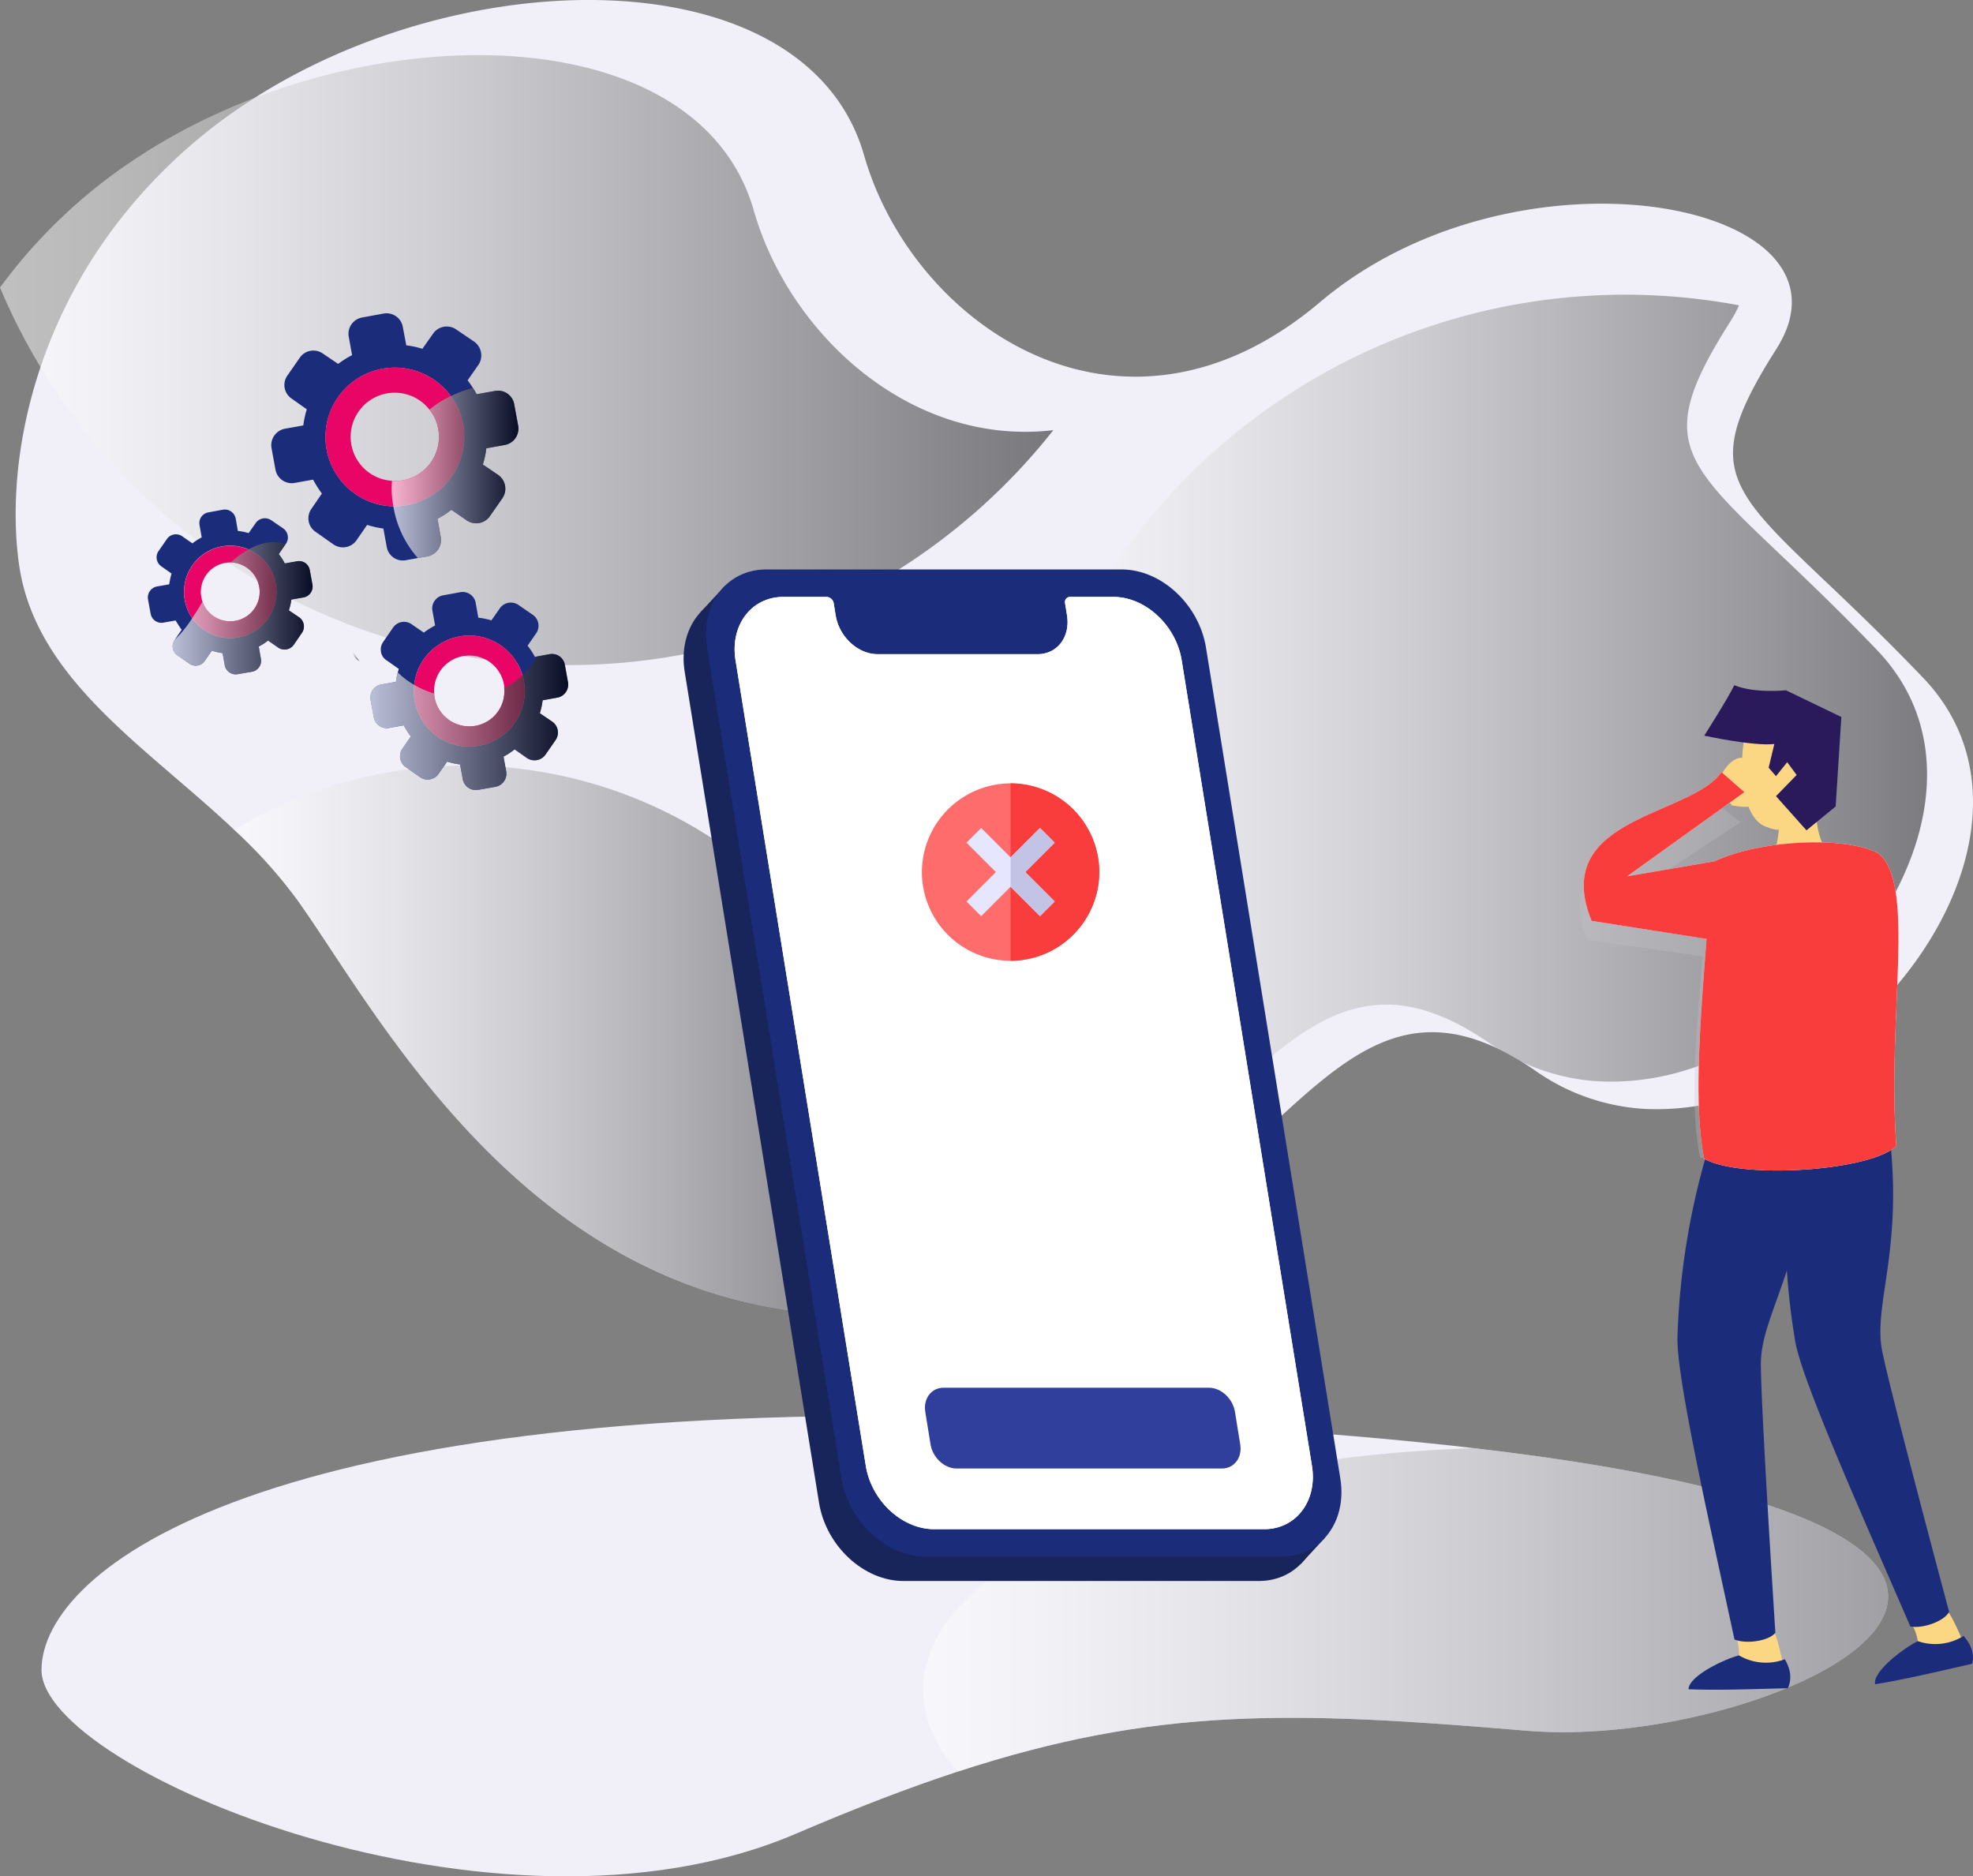 <svg xmlns="http://www.w3.org/2000/svg" xmlns:xlink="http://www.w3.org/1999/xlink" width="599.785" height="570.375" viewBox="0 0 599.785 570.375"><rect x="0" y="0" width="599.785" height="570.375" fill="#808080" stroke="none"/><defs><style>.a{fill:#f1eff8;}.b{opacity:0.5;fill:url(#a);}.b,.e,.f{mix-blend-mode:overlay;isolation:isolate;}.c{fill:#1b2c7b;}.d{fill:#e90566;}.e,.f{opacity:0.7;}.e{fill:url(#e);}.f{fill:url(#f);}.g{fill:#fbd783;}.h{fill:#2a195b;}.i{fill:#fff;}.j{fill:#c7c7c9;opacity:0.29;}.k{fill:#f93d3d;}.l{fill:#18255b;}.m{fill:#2f3f9b;}.n{fill:#ff6c6c;}.o{fill:#e6e6ff;}.p{fill:#c3c3e5;}</style><linearGradient id="a" y1="0.5" x2="1" y2="0.5" gradientUnits="objectBoundingBox"><stop offset="0" stop-color="#fff"/><stop offset="0.085" stop-color="#f5f5f5"/><stop offset="0.229" stop-color="#dadada"/><stop offset="0.413" stop-color="#afafaf"/><stop offset="0.631" stop-color="#747474"/><stop offset="0.876" stop-color="#292929"/><stop offset="1"/></linearGradient><linearGradient id="e" y1="0.5" x2="1" y2="0.5" gradientUnits="objectBoundingBox"><stop offset="0" stop-color="#fff"/><stop offset="0.256" stop-color="#c1c1c1"/><stop offset="0.845" stop-color="#292929"/><stop offset="1"/></linearGradient><linearGradient id="f" x1="0" y1="0.5" x2="1" y2="0.5" xlink:href="#e"/></defs><g transform="translate(-744.039 -748.83)"><g transform="translate(756.664 1179.201)"><path class="a" d="M1199.9,998.611c-71.109-6.046-112.534-7.256-172.706,12.4-15.07,4.937-31.247,11.187-49.39,18.948-90.711,38.854-229.251-19.454-229.251-49.792s66.271-84.009,299.352-76.6c55.536,1.763,100.389,4.987,136.221,9.169C1411.062,939.193,1276.657,1005.162,1199.9,998.611Z" transform="translate(-748.558 -902.872)"/><path class="b" d="M1027.824,992.277c-71.109-6.046-112.534-7.256-172.706,12.4-6.907-7.761-10.634-16.129-10.634-24.846,0-38.754,73.828-70.553,167.565-73.428C1238.982,932.86,1104.577,998.829,1027.824,992.277Z" transform="translate(-576.478 -896.539)"/></g><g transform="translate(744.039 748.83)"><path class="a" d="M1326.4,1036.589c-13.76,21.317-35.932,39.159-59.87,46.213a76.8,76.8,0,0,1-25.4,3.126,64.049,64.049,0,0,1-33.211-11.491c-37.142-25.751-57.1-5.191-85.168,20.814-10.885,10.078-23.03,20.912-37.846,30.185a147.791,147.791,0,0,1-66.22,22.376c-.556.05-1.059.1-1.615.151-109.659,9.527-159.452-89-185.859-125.785a147.521,147.521,0,0,0-19.048-21.116c-27.011-25.5-60.728-45.962-65.463-81.14-3.73-27.869,3.073-66.522,27.819-100.437a160.4,160.4,0,0,1,42.433-39.963c66.522-43.392,169.63-43.291,186.714,16.529,10.887,38,48.13,71.864,91.066,66.773,15.422-1.813,31.6-8.667,47.574-22.172,58.057-49.136,159.1-31.8,141.308,9.374a35.521,35.521,0,0,1-2.621,4.886c-28.322,44.6-9.826,43.09,44.551,99.886C1347.714,977.929,1343.632,1009.98,1326.4,1036.589Z" transform="translate(-740.986 -748.831)"/><path class="b" d="M1118.743,970.686c-13.76,21.317-35.932,39.159-59.87,46.213a76.792,76.792,0,0,1-25.4,3.126,64.045,64.045,0,0,1-33.211-11.491c-37.142-25.751-57.1-5.191-85.168,20.814-10.885,10.078-23.03,20.912-37.846,30.185a187.618,187.618,0,0,1,198.708-275.411,35.485,35.485,0,0,1-2.621,4.886c-28.321,44.6-9.826,43.09,44.551,99.886C1140.061,912.026,1135.979,944.077,1118.743,970.686Z" transform="translate(-547.302 -691.309)"/><path class="b" d="M1064.253,868.825a187.641,187.641,0,0,1-320.214-43.339,160.4,160.4,0,0,1,42.433-39.964c66.522-43.392,169.63-43.291,186.714,16.529C984.074,840.051,1021.317,873.915,1064.253,868.825Z" transform="translate(-744.039 -738.067)"/><path class="b" d="M977.5,969.611a136.64,136.64,0,0,1-3.076,28.925c-109.659,9.527-159.452-89-185.859-125.785a147.513,147.513,0,0,0-19.048-21.116A137.415,137.415,0,0,1,977.5,969.611Z" transform="translate(-698.342 -599.402)"/></g><g transform="translate(788.974 844.066)"><g transform="translate(0 59.649)"><path class="c" d="M807.491,830.986a3.369,3.369,0,0,0,2.671-3.928l-.808-4.386A3.3,3.3,0,0,0,805.474,820l-3.73.656a14.892,14.892,0,0,0-1.813-2.822L802,814.81l.1-.1a3.383,3.383,0,0,0-.8-4.685l-3.68-2.52a3.424,3.424,0,0,0-4.685.855l-2.168,3.076a16.978,16.978,0,0,0-3.274-.656l-.656-3.78a3.385,3.385,0,0,0-3.931-2.671l-4.333.807a3.291,3.291,0,0,0-2.721,3.881l.653,3.73a16.792,16.792,0,0,0-2.822,1.813l-3.124-2.168a3.333,3.333,0,0,0-4.638.858l-2.52,3.629a3.337,3.337,0,0,0,.857,4.686l3.073,2.168a23.773,23.773,0,0,0-.7,3.275l-3.73.656a3.417,3.417,0,0,0-2.721,3.931l.807,4.384a3.327,3.327,0,0,0,3.878,2.671l3.73-.654a26.974,26.974,0,0,0,1.816,2.822l-2.118,3.073c0,.05,0,.05-.05.1a3.307,3.307,0,0,0,.857,4.588l3.677,2.57a3.332,3.332,0,0,0,4.638-.858l2.168-3.123a18.154,18.154,0,0,0,3.275.754l.654,3.68a3.382,3.382,0,0,0,3.931,2.721l4.387-.757a3.37,3.37,0,0,0,2.671-3.931l-.656-3.727a14.916,14.916,0,0,0,2.822-1.816l3.126,2.168a3.4,3.4,0,0,0,4.685-.858l2.52-3.677a3.4,3.4,0,0,0-.855-4.688L803,834.917a18.16,18.16,0,0,0,.757-3.275Zm-19.806,12.148a13.91,13.91,0,0,1-14.061-5.848,13.757,13.757,0,0,1-2.269-5.442,14.057,14.057,0,1,1,16.33,11.29Z" transform="translate(-760.122 -804.268)"/><path class="d" d="M791.962,819.778a14.087,14.087,0,0,0-8.315-10.432,14.036,14.036,0,1,0-3.023,26.712A14.051,14.051,0,0,0,791.962,819.778Zm-12.245,11.24a8.866,8.866,0,0,1-10.03-5.8,13.276,13.276,0,0,1-.352-1.36,8.941,8.941,0,0,1,7.208-10.432,10.885,10.885,0,0,1,1.763-.151,9.063,9.063,0,0,1,8.616,7.409A8.913,8.913,0,0,1,779.716,831.017Z" transform="translate(-753.061 -797.191)"/></g><g transform="translate(67.646 84.712)"><path class="c" d="M841.2,845.355a4.044,4.044,0,0,0,3.224-4.685l-.958-5.292a3.97,3.97,0,0,0-4.635-3.227l-3.881.707-.6.1a19.609,19.609,0,0,0-2.218-3.375l2.621-3.78a4.037,4.037,0,0,0-1.009-5.6l-4.384-3.023a4.088,4.088,0,0,0-5.646,1.009l-2.57,3.679a23.85,23.85,0,0,0-3.981-.808l-.8-4.484a4.005,4.005,0,0,0-4.638-3.277l-5.241.958a4.043,4.043,0,0,0-3.274,4.686l.807,4.487a24.551,24.551,0,0,0-3.428,2.165l-3.73-2.567a4.033,4.033,0,0,0-5.593,1.006l-3.023,4.386a3.97,3.97,0,0,0-.707,2.771,3.789,3.789,0,0,0,1.713,2.822l.455.3,3.274,2.319-.3,1.059a17.027,17.027,0,0,0-.553,2.872l-4.487.8a4.02,4.02,0,0,0-3.224,4.688l.958,5.241A4,4,0,0,0,790,854.578l4.484-.8a25.765,25.765,0,0,0,2.168,3.375l-2.57,3.73a4.014,4.014,0,0,0,1.008,5.593l4.384,3.076a4.033,4.033,0,0,0,5.593-1.009l2.621-3.73a20.267,20.267,0,0,0,3.931.858l.808,4.484a4.044,4.044,0,0,0,4.736,3.227l5.191-.908a4.068,4.068,0,0,0,3.277-4.738l-.807-4.434a21.721,21.721,0,0,0,3.378-2.218l3.73,2.621a4.1,4.1,0,0,0,5.644-1.009l3.073-4.434a4.031,4.031,0,0,0-1.009-5.593l-3.777-2.57a22,22,0,0,0,.855-3.931ZM817.412,859.97a16.869,16.869,0,0,1-19.6-13.606,15.992,15.992,0,0,1-.151-4.886,16.854,16.854,0,0,1,32.909-2.925,11.988,11.988,0,0,1,.453,1.816A16.869,16.869,0,0,1,817.412,859.97Z" transform="translate(-784.335 -813.239)"/><path class="d" d="M822.542,831.865a11.974,11.974,0,0,0-.453-1.816,16.854,16.854,0,0,0-32.909,2.925,16,16,0,0,0,.151,4.886,16.874,16.874,0,0,0,33.211-6Zm-14.715,13.556a10.733,10.733,0,0,1-12.449-8.619,9.769,9.769,0,0,1-.1-1.207,10.7,10.7,0,0,1,21.217-2.621,3.063,3.063,0,0,1,.05.955A10.611,10.611,0,0,1,807.827,845.421Z" transform="translate(-775.859 -804.736)"/></g><g transform="translate(37.529)"><path class="c" d="M844.53,822.952a5.065,5.065,0,0,0,4.082-5.848l-1.21-6.552a5,5,0,0,0-5.845-4.031l-5.594,1.008a14.547,14.547,0,0,0-1.109-1.914,26.467,26.467,0,0,0-1.612-2.319l3.275-4.688a5.134,5.134,0,0,0-1.26-7.055l-5.493-3.73a5.056,5.056,0,0,0-7,1.26l-3.277,4.638a25.35,25.35,0,0,0-4.886-1.059l-1.059-5.593a5.022,5.022,0,0,0-5.795-4.082l-6.552,1.207a5.029,5.029,0,0,0-4.085,5.848l1.009,5.593a30.165,30.165,0,0,0-4.233,2.671l-4.685-3.174a5.008,5.008,0,0,0-6.957,1.26l-3.78,5.442a4.978,4.978,0,0,0,1.26,7l4.638,3.277A26.405,26.405,0,0,0,783.3,817l-5.594,1.009a5.1,5.1,0,0,0-4.082,5.845l1.21,6.6a5.037,5.037,0,0,0,5.845,4.031l5.593-1.006a33.686,33.686,0,0,0,2.671,4.233l-3.174,4.635a4.971,4.971,0,0,0,1.26,7.007l5.443,3.828a5.062,5.062,0,0,0,7-1.26l3.227-4.685a27.038,27.038,0,0,0,4.937,1.109l1.009,5.543a4.974,4.974,0,0,0,5.847,4.082l3.627-.654,2.922-.506a5.051,5.051,0,0,0,4.034-5.895l-1.009-5.543a25.621,25.621,0,0,0,4.233-2.721l4.688,3.224a5.073,5.073,0,0,0,7-1.26l3.83-5.493a5.136,5.136,0,0,0-1.26-7.055l-4.688-3.177a26.683,26.683,0,0,0,1.059-4.94Zm-29.682,18.292a23.226,23.226,0,0,1-4.182.355,21.084,21.084,0,1,1,17.487-33.513,20.057,20.057,0,0,1,3.73,8.667A21.127,21.127,0,0,1,814.849,841.243Z" transform="translate(-773.555 -782.918)"/><path class="d" d="M821.313,806.146a20.056,20.056,0,0,0-3.73-8.667A21.092,21.092,0,1,0,800.1,830.992a23.226,23.226,0,0,0,4.182-.355A21.126,21.126,0,0,0,821.313,806.146Zm-18.395,16.933a11.682,11.682,0,0,1-3.227.151,13.4,13.4,0,1,1,11.391-21.619,12.82,12.82,0,0,1,2.671,5.945A13.409,13.409,0,0,1,802.918,823.079Z" transform="translate(-762.985 -772.312)"/></g><path class="e" d="M798.927,825.275a18.169,18.169,0,0,1-.757,3.274l3.126,2.118a3.4,3.4,0,0,1,.855,4.688l-2.52,3.677a3.4,3.4,0,0,1-4.685.858l-3.126-2.168A14.925,14.925,0,0,1,789,839.537l.656,3.727a3.37,3.37,0,0,1-2.671,3.931l-4.386.757a3.382,3.382,0,0,1-3.931-2.721l-.654-3.679a18.163,18.163,0,0,1-3.274-.754l-2.168,3.123a3.332,3.332,0,0,1-4.638.858l-3.677-2.57a3.307,3.307,0,0,1-.857-4.588c.05-.05.05-.05.05-.1a36.018,36.018,0,0,0,5.342-6.6c1.109-1.612,2.118-3.325,3.123-4.99a8.943,8.943,0,0,0,17.236-4.534,9.063,9.063,0,0,0-8.616-7.409,25.976,25.976,0,0,1,5.342-3.931c3.629-2.065,7.56-2.922,11.287-1.612l-2.065,3.026a14.9,14.9,0,0,1,1.813,2.822l3.73-.656a3.3,3.3,0,0,1,3.881,2.671l.808,4.386a3.369,3.369,0,0,1-2.671,3.928Z" transform="translate(-755.288 -738.251)"/><path class="f" d="M784.093,822.48a3.781,3.781,0,0,1-1.713-2.822c.654,1.056,1.411,2.115,2.165,3.123Z" transform="translate(-720.196 -717.012)"/><path class="e" d="M836.712,834.062a21.994,21.994,0,0,1-.855,3.931l3.777,2.57a4.031,4.031,0,0,1,1.009,5.593l-3.073,4.434a4.1,4.1,0,0,1-5.644,1.009l-3.73-2.621a21.721,21.721,0,0,1-3.378,2.218l.807,4.434a4.068,4.068,0,0,1-3.277,4.738l-5.191.908a4.044,4.044,0,0,1-4.736-3.227l-.808-4.484a20.253,20.253,0,0,1-3.931-.858l-2.621,3.73a4.033,4.033,0,0,1-5.593,1.009l-4.384-3.076a4.014,4.014,0,0,1-1.008-5.593l2.57-3.73a25.757,25.757,0,0,1-2.168-3.375l-4.484.8a4,4,0,0,1-4.635-3.275l-.958-5.241a4.02,4.02,0,0,1,3.224-4.688l4.487-.8a17.023,17.023,0,0,1,.553-2.872,25.977,25.977,0,0,0,4.99,3.78,27.334,27.334,0,0,0,6.1,2.621,9.78,9.78,0,0,0,.1,1.207,10.733,10.733,0,0,0,12.449,8.619,10.611,10.611,0,0,0,8.717-11.491,24.7,24.7,0,0,0,3.479-2.115,16.751,16.751,0,0,0,2.068-1.766,19.161,19.161,0,0,0,4.383-5.694l3.881-.707a3.97,3.97,0,0,1,4.635,3.227l.958,5.292a4.045,4.045,0,0,1-3.224,4.685Z" transform="translate(-716.689 -716.426)"/><path class="e" d="M815.431,809.384a26.68,26.68,0,0,1-1.059,4.94l4.688,3.177a5.136,5.136,0,0,1,1.26,7.055l-3.83,5.493a5.073,5.073,0,0,1-7,1.26l-4.688-3.224a25.606,25.606,0,0,1-4.233,2.721l1.009,5.543a5.051,5.051,0,0,1-4.034,5.895l-2.922.506a31.281,31.281,0,0,1-7.457-15.724,28.542,28.542,0,0,1-.405-7.761,11.682,11.682,0,0,0,3.227-.151,13.409,13.409,0,0,0,10.834-15.522,12.82,12.82,0,0,0-2.671-5.945,28.649,28.649,0,0,1,4.789-3.277c.553-.3,1.159-.6,1.713-.855a36.889,36.889,0,0,1,6.7-2.47,14.537,14.537,0,0,1,1.109,1.914l5.593-1.008a5,5,0,0,1,5.845,4.031l1.21,6.552a5.064,5.064,0,0,1-4.082,5.848Z" transform="translate(-712.521 -768.345)"/></g><g transform="translate(1225.493 957.126)"><g transform="translate(61.191 132.499)"><path class="g" d="M952.188,930.314a12.51,12.51,0,0,1,1.542,5.638c.062,3.207,14.235.539,14.235.539a66.986,66.986,0,0,0-3.221-7.415,23.874,23.874,0,0,0-3.8-5.769Z" transform="translate(-913.292 -776.637)"/><path class="c" d="M974.994,926.828c2.428,2.727,3.322,5.551,2.615,8.474-10.131,2.249-19.945,4.68-29.515,6.205-.76-3.643,7.9-10.5,12.992-13.1A16.215,16.215,0,0,0,974.994,926.828Z" transform="translate(-920.72 -770.321)"/><path class="c" d="M969.5,870.81c5.4,38.569-4.719,55.425-1.654,70.143s20.3,79.033,20.3,79.033c-1.4,2.808-7.943,5.2-11.787,4.448C961.427,990,943.6,950.164,941.362,937.824a224.2,224.2,0,0,1-1.483-63.762Z" transform="translate(-938.266 -870.81)"/></g><g transform="translate(28.477 135.48)"><path class="g" d="M933.043,930.6a12.518,12.518,0,0,1,.408,5.834c-.57,3.154,13.852,3.316,13.852,3.316a66.938,66.938,0,0,0-1.7-7.9,23.945,23.945,0,0,0-2.593-6.4Z" transform="translate(-914.921 -775.783)"/><path class="c" d="M957.026,930.121c1.847,3.149,2.168,6.094.905,8.82-10.379.221-20.479.682-30.16.3-.031-3.721,9.809-8.748,15.308-10.3A16.223,16.223,0,0,0,957.026,930.121Z" transform="translate(-924.378 -769.515)"/><path class="c" d="M967.284,874.495c-2.266,38.879-15.489,53.424-15.366,68.458s4.412,81.478,4.412,81.478c-1.922,2.481-8.806,3.54-12.43,2.053-7.89-36.695-17.562-79.251-17.339-91.79A224.248,224.248,0,0,1,937.6,871.877Z" transform="translate(-926.557 -871.877)"/></g><path class="g" d="M952.647,850.068c-2.389-4.043-2.864-8.6-3.07-13.768H938.6a47.021,47.021,0,0,1-1.495,15.313C938.242,853.765,951.566,852.915,952.647,850.068Z" transform="translate(-879.163 -800.218)"/><path class="g" d="M959.747,854.887c-6.979,3.135-11.944,8.8-18.289,6.057-8.954-2.38-9.155-22.563-6.09-31.562l24.345-2.842Z" transform="translate(-885.475 -817.725)"/><path class="h" d="M969.425,860.242l-8.876,7.258-9.262-10.388,6.275-6.44-2.872-3.889-3.4,4.252-2.235-2.573,1.732-7.205c-6.247.738-21.309-2.539-21.309-2.539s7.488-11.779,9.125-15.333c6.25,2.565,15.7,1.539,15.7,1.539l16.853,8.122Z" transform="translate(-892.845 -823.385)"/><path class="g" d="M930.89,839.059s2.428-6.554,6.378-7.655c4.21-1.173,9.3,6.336,8.608,9.208s-6.272.9-6.253,2.305,2.386,1.28,1.995,2.643-6.333.165-6.333.165Z" transform="translate(-890.307 -809.223)"/><path class="i" d="M1005.86,857.522c-9.8-5.222-35.474-4.213-49.748,2.45l-26.575,4.571L965.2,838.954l-6.982-6.127c-9.036,13.483-52.393,13.478-39.472,45.255l34.954,5.49c-2.082,26.547-3.9,50.927-.741,66.812,11.184,6.406,51.01,3.688,58.431-3.906C1008.455,907.18,1017.566,866.557,1005.86,857.522Z" transform="translate(-916.365 -806.447)"/></g><path class="j" d="M1005.417,858.858c-9.8-4.769-35.474-3.847-49.748,2.241l-26.575,4.174L964.763,841.9l-6.982-5.6c-9.038,12.315-52.4,12.31-39.472,41.341l34.951,5.015c-2.081,24.253-3.9,46.526-.741,61.037,11.187,5.853,51.011,3.369,58.434-3.568C1008.012,904.225,1017.12,867.114,1005.417,858.858Z" transform="translate(308.337 156.908)"/><path class="k" d="M1005.86,857.522c-9.8-5.222-35.474-4.213-49.748,2.45l-26.575,4.571L965.2,838.954l-6.982-6.127c-9.036,13.483-52.393,13.478-39.472,45.255l34.954,5.49c-2.082,26.547-3.9,50.927-.741,66.812,11.184,6.406,51.01,3.688,58.431-3.906C1008.455,907.18,1017.566,866.557,1005.86,857.522Z" transform="translate(309.128 150.679)"/><path class="l" d="M827.765,812.541l-7.5,8.1,182.469,289.317,7.278-7.884-2.539-8.9Z" transform="translate(136.735 114.289)"/><path class="l" d="M993.3,1113.534H885.237c-12.036,0-23.516-10.639-25.639-23.767L818.76,837.2c-2.123-13.126,5.915-23.767,17.95-23.767H944.771c12.039,0,23.516,10.642,25.639,23.767l40.838,252.563C1013.372,1102.895,1005.334,1113.534,993.3,1113.534Z" transform="translate(133.428 115.893)"/><path class="c" d="M995.738,1110.885H887.677c-12.039,0-23.516-10.642-25.639-23.767L821.2,834.552c-2.123-13.125,5.915-23.764,17.95-23.764H947.211c12.039,0,23.516,10.639,25.639,23.764l40.838,252.566C1015.812,1100.244,1007.774,1110.885,995.738,1110.885Z" transform="translate(137.805 111.144)"/><path class="i" d="M939.1,813.776H925.911a1.565,1.565,0,0,0-1.481,1.961l.587,3.638c1.056,6.521-2.939,11.807-8.918,11.807H867.424c-5.982,0-11.684-5.286-12.737-11.807l-.59-3.638a2.3,2.3,0,0,0-2.115-1.961H838.8c-9.756,0-16.269,8.625-14.551,19.264l39.6,244.874c1.718,10.636,11.022,19.261,20.778,19.261h100.3c9.756,0,16.269-8.625,14.551-19.261l-39.6-244.874C958.155,822.4,948.851,813.776,939.1,813.776Z" transform="translate(143.39 116.504)"/><path class="i" d="M939.1,813.776H925.911a1.565,1.565,0,0,0-1.481,1.961l.587,3.638c1.056,6.521-2.939,11.807-8.918,11.807H867.424c-5.982,0-11.684-5.286-12.737-11.807l-.59-3.638a2.3,2.3,0,0,0-2.115-1.961H838.8c-9.756,0-16.269,8.625-14.551,19.264l39.6,244.874c1.718,10.636,11.022,19.261,20.778,19.261h100.3c9.756,0,16.269-8.625,14.551-19.261l-39.6-244.874C958.155,822.4,948.851,813.776,939.1,813.776Z" transform="translate(143.39 116.504)"/><path class="m" d="M934.973,924.37H854.308c-3.724,0-7.273-3.291-7.929-7.351l-1.592-9.846c-.657-4.06,1.83-7.351,5.551-7.351H931c3.724,0,7.272,3.291,7.929,7.351l1.593,9.846C941.181,921.079,938.694,924.37,934.973,924.37Z" transform="translate(180.538 270.86)"/><g transform="translate(1024.289 749.304)"><g transform="translate(0 237.652)"><path class="n" d="M844.348,861.031a26.968,26.968,0,1,0,26.966-26.969,27.059,27.059,0,0,0-26.966,26.969" transform="translate(-844.348 -834.062)"/><path class="k" d="M880.969,861.031A27.061,27.061,0,0,1,854,888V834.062A27.062,27.062,0,0,1,880.969,861.031Z" transform="translate(-827.034 -834.062)"/><path class="o" d="M849.2,861.269l8.943-8.946-8.943-8.94,4.464-4.467,8.94,8.943,8.946-8.943,4.465,4.467-8.943,8.94,8.943,8.943-4.465,4.465-8.946-8.94-8.94,8.943Z" transform="translate(-835.643 -825.356)"/><path class="p" d="M862.943,865.732l4.465-4.464-8.943-8.946,8.943-8.94-4.465-4.464L854,847.856v8.932Z" transform="translate(-827.034 -825.355)"/></g></g></g></svg>